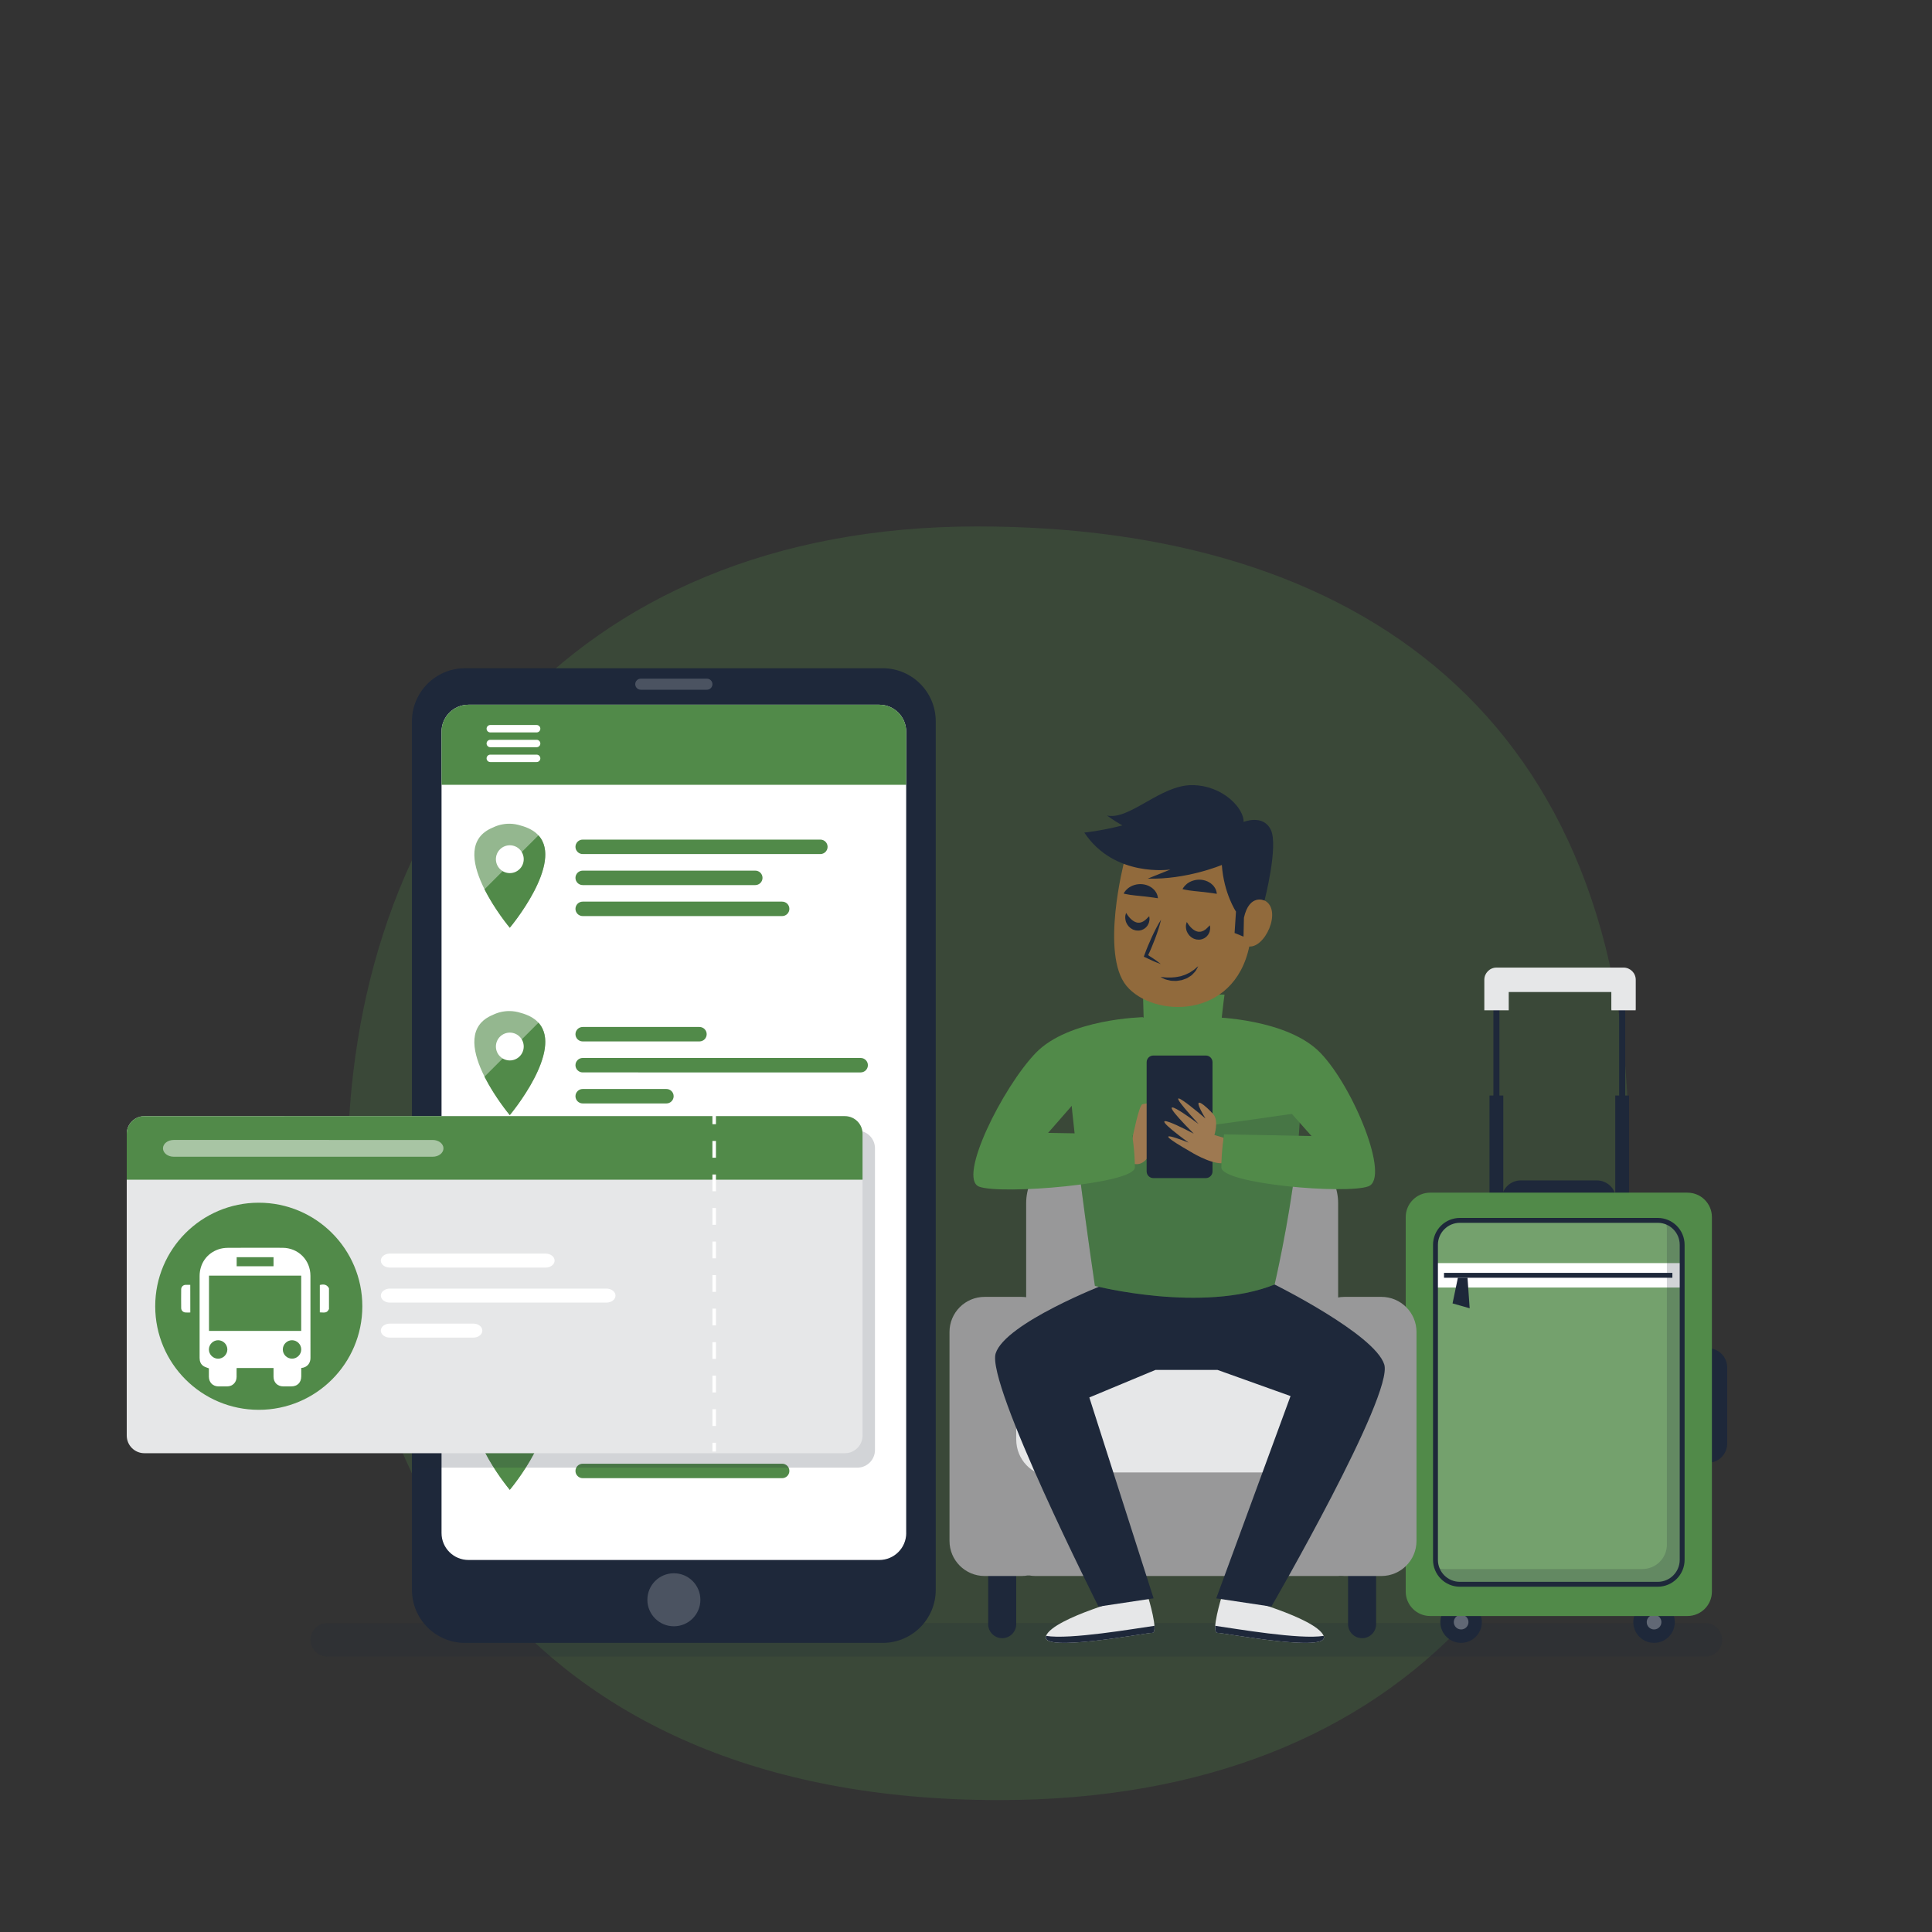 <?xml version="1.0" encoding="utf-8"?>
<!-- Generator: Adobe Illustrator 24.1.3, SVG Export Plug-In . SVG Version: 6.00 Build 0)  -->
<svg version="1.1" xmlns="http://www.w3.org/2000/svg" xmlns:xlink="http://www.w3.org/1999/xlink" x="0px" y="0px"
	 viewBox="0 0 500 500" style="enable-background:new 0 0 500 500;" xml:space="preserve">
<rect x="0" y="0" width="500" height="500" fill="#333333" stroke="none"/>
<style type="text/css">
	.st0{opacity:0.24;}
	.st1{fill:#518A49;}
	.st2{opacity:0.2;fill:#1E283A;}
	.st3{fill:#1E283A;}
	.st4{fill:#FFFFFF;}
	.st5{opacity:0.2;fill:#FFFFFF;}
	.st6{opacity:0.61;fill:#518A49;}
	.st7{fill:#E6E7E8;}
	.st8{fill:none;stroke:#FFFFFF;stroke-width:0.913;stroke-miterlimit:10;}
	.st9{fill:none;stroke:#FFFFFF;stroke-width:0.913;stroke-miterlimit:10;stroke-dasharray:4.339,4.339;}
	.st10{opacity:0.5;fill:#FFFFFF;}
	.st11{opacity:0.3;fill:#FFFFFF;}
	.st12{fill:none;stroke:#1E283A;stroke-width:1.264;stroke-miterlimit:10;}
	.st13{fill:#989899;}
	.st14{fill:#9E7951;}
	.st15{fill:#916A3C;}
</style>
<g id="background">
	<g class="st0">
		<g>
			<path class="st1" d="M252.9,136.24c98.53,0,168.62,49.28,168.62,161.02c0,100.41-56.81,168.6-162.92,168.6
				c-126.96,0-168.65-87.16-168.65-162.93C89.95,210.13,146.8,136.24,252.9,136.24z"/>
		</g>
	</g>
</g>
<g id="designed_by_freepik">
	<path class="st1" d="M967.7-111.94C940.18-9.05,912.65,93.84,885.12,196.74h82.58V-111.94z"/>
	<path class="st1" d="M1087.9-111.94c27.53,102.89,55.06,205.79,82.58,308.68h-82.58V-111.94z"/>
	<g>
		<g>
			<path class="st1" d="M957.15,221.1v77.86h-24.41V268.6h-23.2v30.35h-24.41V221.1h24.41v28.04h23.2V221.1H957.15z"/>
			<path class="st1" d="M992.01,221.1v43.88c0,3.59,0.79,6.43,2.36,8.52c1.58,2.09,4.12,3.13,7.64,3.13c3.52,0,6.12-1.04,7.81-3.13
				c1.69-2.09,2.53-4.93,2.53-8.52V221.1h24.3v43.88c0,7.41-1.54,13.73-4.62,18.97c-3.08,5.24-7.3,9.18-12.65,11.82
				c-5.35,2.64-11.33,3.96-17.92,3.96s-12.45-1.32-17.54-3.96c-5.1-2.64-9.07-6.56-11.93-11.77c-2.86-5.2-4.29-11.55-4.29-19.02
				V221.1H992.01z"/>
			<path class="st1" d="M1107.47,261.18c-2.27,4-5.63,7.17-10.06,9.51c-4.44,2.35-9.81,3.52-16.11,3.52h-9.68v24.74h-24.41V221.1
				h34.09c9.53,0,16.84,2.42,21.94,7.26c5.09,4.84,7.64,11.33,7.64,19.46C1110.88,252.73,1109.74,257.18,1107.47,261.18z
				 M1086.14,247.82c0-4.76-2.53-7.15-7.59-7.15h-6.93v14.3h6.93C1083.61,254.97,1086.14,252.58,1086.14,247.82z"/>
			<path class="st1" d="M1142.99,240.56v9.57h24.19v18.36h-24.19v11h27.49v19.46h-51.9V221.1h51.9v19.46H1142.99z"/>
		</g>
	</g>
	<rect x="1000.82" y="30.74" class="st1" width="53.96" height="63.97"/>
</g>
<g id="objects">
	<g>
		<path class="st2" d="M445.69,424.39c0,2.39-1.94,4.33-4.33,4.33H84.69c-2.39,0-4.33-1.94-4.33-4.33l0,0
			c0-2.39,1.94-4.33,4.33-4.33h356.67C443.75,420.05,445.69,422,445.69,424.39L445.69,424.39z"/>
		<g>
			<g>
				<path class="st3" d="M242.17,411.45c0,7.58-6.15,13.73-13.73,13.73h-108.1c-7.58,0-13.73-6.15-13.73-13.73V186.67
					c0-7.58,6.15-13.73,13.73-13.73h108.1c7.58,0,13.73,6.15,13.73,13.73V411.45z"/>
				<path class="st4" d="M234.53,396.75c0,3.85-3.12,6.97-6.97,6.97H121.24c-3.85,0-6.97-3.12-6.97-6.97v-207.4
					c0-3.85,3.12-6.97,6.97-6.97h106.31c3.85,0,6.97,3.12,6.97,6.97V396.75z"/>
				<circle class="st5" cx="174.4" cy="414.02" r="6.86"/>
				<path class="st5" d="M184.38,177.07c0,0.79-0.64,1.43-1.43,1.43h-17.12c-0.79,0-1.43-0.64-1.43-1.43l0,0
					c0-0.79,0.64-1.43,1.43-1.43h17.12C183.74,175.64,184.38,176.28,184.38,177.07L184.38,177.07z"/>
			</g>
			<g>
				<g>
					<path class="st6" d="M131.94,240.1c0.32-0.38,18.49-22.23,2.82-26.45c-0.93-0.3-1.92-0.47-2.95-0.47
						c-1.53,0-2.98,0.36-4.24,0.98C114.72,219.4,131.63,239.73,131.94,240.1L131.94,240.1C131.93,240.1,131.94,240.1,131.94,240.1
						C131.94,240.1,131.94,240.1,131.94,240.1L131.94,240.1z"/>
					<path class="st1" d="M139.35,216.19l-13.96,13.96c2.66,5.28,6.4,9.78,6.54,9.95l0,0.01c0,0,0,0,0,0c0,0,0,0,0,0l0-0.01
						C132.22,239.77,145.88,223.33,139.35,216.19z"/>
					<path class="st4" d="M128.34,222.36c0,1.99,1.61,3.6,3.6,3.6s3.6-1.61,3.6-3.6c0-1.99-1.61-3.6-3.6-3.6
						S128.34,220.37,128.34,222.36z"/>
				</g>
				<path class="st1" d="M214.18,219.16c0,1.03-0.84,1.87-1.87,1.87H150.8c-1.03,0-1.87-0.84-1.87-1.87l0,0
					c0-1.03,0.84-1.87,1.87-1.87h61.51C213.35,217.29,214.18,218.13,214.18,219.16L214.18,219.16z"/>
				<path class="st1" d="M197.34,227.19c0,1.03-0.84,1.87-1.87,1.87H150.8c-1.03,0-1.87-0.84-1.87-1.87l0,0
					c0-1.03,0.84-1.87,1.87-1.87h44.66C196.5,225.31,197.34,226.15,197.34,227.19L197.34,227.19z"/>
				<path class="st1" d="M204.29,235.21c0,1.03-0.84,1.87-1.87,1.87H150.8c-1.03,0-1.87-0.84-1.87-1.87l0,0
					c0-1.03,0.84-1.87,1.87-1.87h51.61C203.45,233.34,204.29,234.17,204.29,235.21L204.29,235.21z"/>
			</g>
			<g>
				<g>
					<path class="st6" d="M131.94,288.58c0.32-0.38,18.49-22.23,2.82-26.45c-0.93-0.3-1.92-0.47-2.95-0.47
						c-1.53,0-2.98,0.36-4.24,0.98C114.72,267.89,131.63,288.22,131.94,288.58L131.94,288.58
						C131.93,288.59,131.94,288.59,131.94,288.58C131.94,288.59,131.94,288.59,131.94,288.58L131.94,288.58z"/>
					<path class="st1" d="M139.35,264.68l-13.96,13.96c2.66,5.28,6.4,9.78,6.54,9.95l0,0.01c0,0,0,0,0,0c0,0,0,0,0,0l0-0.01
						C132.22,288.26,145.88,271.82,139.35,264.68z"/>
					<path class="st4" d="M128.34,270.84c0,1.99,1.61,3.6,3.6,3.6s3.6-1.61,3.6-3.6c0-1.99-1.61-3.6-3.6-3.6
						S128.34,268.86,128.34,270.84z"/>
				</g>
				<path class="st1" d="M182.89,267.65c0,1.03-0.84,1.87-1.87,1.87H150.8c-1.03,0-1.87-0.84-1.87-1.87l0,0
					c0-1.03,0.84-1.87,1.87-1.87h30.22C182.06,265.78,182.89,266.62,182.89,267.65L182.89,267.65z"/>
				<path class="st1" d="M224.61,275.67c0,1.03-0.84,1.87-1.87,1.87H150.8c-1.03,0-1.87-0.84-1.87-1.87l0,0
					c0-1.03,0.84-1.87,1.87-1.87h71.94C223.77,273.8,224.61,274.64,224.61,275.67L224.61,275.67z"/>
				<path class="st1" d="M174.34,283.7c0,1.03-0.84,1.87-1.87,1.87H150.8c-1.03,0-1.87-0.84-1.87-1.87l0,0
					c0-1.03,0.84-1.87,1.87-1.87h21.66C173.5,281.83,174.34,282.66,174.34,283.7L174.34,283.7z"/>
			</g>
			<g>
				<g>
					<path class="st6" d="M131.94,337.07c0.32-0.38,18.49-22.23,2.82-26.45c-0.93-0.3-1.92-0.47-2.95-0.47
						c-1.53,0-2.98,0.36-4.24,0.98C114.72,316.37,131.63,336.71,131.94,337.07L131.94,337.07
						C131.93,337.08,131.94,337.08,131.94,337.07C131.94,337.08,131.94,337.08,131.94,337.07L131.94,337.07z"/>
					<path class="st1" d="M139.35,313.17l-13.96,13.96c2.66,5.28,6.4,9.78,6.54,9.95l0,0.01c0,0,0,0,0,0c0,0,0,0,0,0l0-0.01
						C132.22,336.75,145.88,320.31,139.35,313.17z"/>
					<path class="st4" d="M128.34,319.33c0,1.99,1.61,3.6,3.6,3.6s3.6-1.61,3.6-3.6c0-1.99-1.61-3.6-3.6-3.6
						S128.34,317.35,128.34,319.33z"/>
				</g>
				<path class="st1" d="M214.18,316.14c0,1.03-0.84,1.87-1.87,1.87H150.8c-1.03,0-1.87-0.84-1.87-1.87l0,0
					c0-1.03,0.84-1.87,1.87-1.87h61.51C213.35,314.27,214.18,315.11,214.18,316.14L214.18,316.14z"/>
				<path class="st1" d="M197.34,324.16c0,1.03-0.84,1.87-1.87,1.87H150.8c-1.03,0-1.87-0.84-1.87-1.87l0,0
					c0-1.03,0.84-1.87,1.87-1.87h44.66C196.5,322.29,197.34,323.13,197.34,324.16L197.34,324.16z"/>
				<path class="st1" d="M204.29,332.19c0,1.03-0.84,1.87-1.87,1.87H150.8c-1.03,0-1.87-0.84-1.87-1.87l0,0
					c0-1.03,0.84-1.87,1.87-1.87h51.61C203.45,330.31,204.29,331.15,204.29,332.19L204.29,332.19z"/>
			</g>
			<g>
				<g>
					<path class="st6" d="M131.94,385.56c0.32-0.38,18.49-22.23,2.82-26.45c-0.93-0.3-1.92-0.47-2.95-0.47
						c-1.53,0-2.98,0.36-4.24,0.98C114.72,364.86,131.63,385.2,131.94,385.56L131.94,385.56
						C131.93,385.57,131.94,385.57,131.94,385.56C131.94,385.57,131.94,385.57,131.94,385.56L131.94,385.56z"/>
					<path class="st1" d="M139.35,361.66l-13.96,13.96c2.66,5.28,6.4,9.78,6.54,9.95l0,0.01c0,0,0,0,0,0c0,0,0,0,0,0l0-0.01
						C132.22,385.23,145.88,368.8,139.35,361.66z"/>
					<path class="st4" d="M128.34,367.82c0,1.99,1.61,3.6,3.6,3.6s3.6-1.61,3.6-3.6c0-1.99-1.61-3.6-3.6-3.6
						S128.34,365.84,128.34,367.82z"/>
				</g>
				<path class="st1" d="M214.18,364.63c0,1.03-0.84,1.87-1.87,1.87H150.8c-1.03,0-1.87-0.84-1.87-1.87l0,0
					c0-1.03,0.84-1.87,1.87-1.87h61.51C213.35,362.76,214.18,363.6,214.18,364.63L214.18,364.63z"/>
				<path class="st1" d="M197.34,372.65c0,1.03-0.84,1.87-1.87,1.87H150.8c-1.03,0-1.87-0.84-1.87-1.87l0,0
					c0-1.03,0.84-1.87,1.87-1.87h44.66C196.5,370.78,197.34,371.62,197.34,372.65L197.34,372.65z"/>
				<path class="st1" d="M204.29,380.68c0,1.03-0.84,1.87-1.87,1.87H150.8c-1.03,0-1.87-0.84-1.87-1.87l0,0
					c0-1.03,0.84-1.87,1.87-1.87h51.61C203.45,378.8,204.29,379.64,204.29,380.68L204.29,380.68z"/>
			</g>
			<path class="st1" d="M234.53,203.1v-13.75c0-3.85-3.12-6.97-6.97-6.97H121.24c-3.85,0-6.97,3.12-6.97,6.97v13.75H234.53z"/>
			<path class="st4" d="M139.84,188.59c0,0.53-0.43,0.96-0.96,0.96h-11.99c-0.53,0-0.96-0.43-0.96-0.96l0,0
				c0-0.53,0.43-0.96,0.96-0.96h11.99C139.41,187.63,139.84,188.06,139.84,188.59L139.84,188.59z"/>
			<path class="st4" d="M139.84,192.42c0,0.53-0.43,0.96-0.96,0.96h-11.99c-0.53,0-0.96-0.43-0.96-0.96l0,0
				c0-0.53,0.43-0.96,0.96-0.96h11.99C139.41,191.46,139.84,191.89,139.84,192.42L139.84,192.42z"/>
			<path class="st4" d="M139.84,196.26c0,0.53-0.43,0.96-0.96,0.96h-11.99c-0.53,0-0.96-0.43-0.96-0.96l0,0
				c0-0.53,0.43-0.96,0.96-0.96h11.99C139.41,195.3,139.84,195.73,139.84,196.26L139.84,196.26z"/>
			<path class="st2" d="M221.87,292.61H106.62v87.22h115.25c2.52,0,4.57-2.04,4.57-4.57v-78.09
				C226.44,294.65,224.39,292.61,221.87,292.61z"/>
		</g>
	</g>
	<g>
		<path class="st7" d="M223.23,371.52c0,2.52-2.04,4.57-4.57,4.57H37.37c-2.52,0-4.57-2.04-4.57-4.57v-78.09
			c0-2.52,2.04-4.57,4.57-4.57h181.29c2.52,0,4.57,2.04,4.57,4.57V371.52z"/>
		<path class="st1" d="M223.23,305.3v-11.87c0-2.52-2.04-4.57-4.57-4.57H37.37c-2.52,0-4.57,2.04-4.57,4.57v11.87H223.23z"/>
		<g>
			<g>
				<line class="st8" x1="184.83" y1="288.66" x2="184.83" y2="290.94"/>
				<line class="st9" x1="184.83" y1="295.28" x2="184.83" y2="371.21"/>
				<line class="st8" x1="184.83" y1="373.38" x2="184.83" y2="375.66"/>
			</g>
		</g>
		<circle class="st1" cx="66.97" cy="338.06" r="26.8"/>
		<path class="st4" d="M143.53,326.24c0,1-1.04,1.81-2.32,1.81h-40.33c-1.28,0-2.32-0.81-2.32-1.81l0,0c0-1,1.04-1.81,2.32-1.81
			h40.33C142.5,324.43,143.53,325.24,143.53,326.24L143.53,326.24z"/>
		<path class="st4" d="M159.29,335.3c0,1-1.04,1.81-2.32,1.81h-56.08c-1.28,0-2.32-0.81-2.32-1.81l0,0c0-1,1.04-1.81,2.32-1.81
			h56.08C158.25,333.49,159.29,334.3,159.29,335.3L159.29,335.3z"/>
		<path class="st10" d="M114.77,297.19c0,1.2-1.24,2.17-2.77,2.17H44.95c-1.53,0-2.77-0.97-2.77-2.17l0,0c0-1.2,1.24-2.17,2.77-2.17
			H112C113.53,295.03,114.77,296,114.77,297.19L114.77,297.19z"/>
		<path class="st4" d="M124.83,344.36c0,1-1.04,1.81-2.32,1.81h-21.63c-1.28,0-2.32-0.81-2.32-1.81l0,0c0-1,1.04-1.81,2.32-1.81
			h21.63C123.79,342.55,124.83,343.36,124.83,344.36L124.83,344.36z"/>
	</g>
	<g>
		<path class="st4" d="M85.14,338.78c-0.5,0.96-0.87,0.96-2.37,0.86c0-2.36,0-4.72,0-7.08c1.13-0.31,1.88-0.05,2.37,0.84
			C85.14,335.19,85.14,336.99,85.14,338.78z"/>
		<path class="st4" d="M77.96,354.04c0,0.74,0,1.46,0,2.18c-0.01,1.59-1,2.58-2.6,2.58c-0.68,0-1.37,0-2.05,0
			c-1.5-0.01-2.51-1.01-2.52-2.51c-0.01-0.74,0-1.49,0-2.25c-3.19,0-6.35,0-9.54,0c-0.01,0.1-0.02,0.2-0.02,0.31
			c0,0.67,0.01,1.34,0,2.02c-0.03,1.41-1.03,2.41-2.44,2.43c-0.76,0.01-1.52,0.01-2.28,0c-1.43-0.02-2.43-1.03-2.45-2.47
			c-0.01-0.76,0-1.52,0-2.2c-0.49-0.2-0.97-0.31-1.37-0.57c-0.75-0.48-1.03-1.24-1.03-2.12c0-3.54,0-7.07,0-10.61
			s-0.01-7.07,0-10.61c0.01-3.2,1.85-5.85,4.87-6.89c0.75-0.26,1.58-0.38,2.38-0.39c4.73-0.03,9.46-0.03,14.19-0.01
			c4.09,0.01,7.24,3.16,7.24,7.25c0.01,7.08,0,14.17,0.01,21.25C80.36,352.7,79.6,353.89,77.96,354.04z M77.95,330.14
			c-7.98,0-15.92,0-23.86,0c0,4.79,0,9.54,0,14.3c7.97,0,15.9,0,23.86,0C77.95,339.67,77.95,334.92,77.95,330.14z M70.79,325.36
			c-3.21,0-6.38,0-9.54,0c0,0.79,0,1.56,0,2.34c3.18,0,6.35,0,9.53,0c0-0.09,0.01-0.16,0.01-0.24
			C70.79,326.77,70.79,326.08,70.79,325.36z M58.84,349.23c-0.01-1.3-1.08-2.37-2.38-2.38c-1.31-0.01-2.4,1.09-2.4,2.4
			c0.01,1.3,1.08,2.37,2.38,2.38C57.75,351.63,58.84,350.54,58.84,349.23z M77.96,349.23c0-1.3-1.07-2.37-2.37-2.38
			c-1.31-0.01-2.4,1.08-2.4,2.39c0,1.3,1.07,2.37,2.37,2.38C76.87,351.64,77.96,350.55,77.96,349.23z"/>
		<path class="st4" d="M49.25,339.67c-0.42,0-0.82,0.02-1.22,0c-0.64-0.03-1.13-0.51-1.14-1.15c-0.02-1.62-0.02-3.23,0-4.85
			c0.01-0.63,0.49-1.11,1.1-1.15c0.41-0.02,0.82,0,1.25,0C49.25,334.89,49.25,337.26,49.25,339.67z"/>
	</g>
	<g>
		<g>
			<g>
				<path class="st3" d="M422.7,419.8c0,2.97,2.41,5.37,5.37,5.37c2.97,0,5.37-2.41,5.37-5.37s-2.41-5.37-5.37-5.37
					C425.1,414.43,422.7,416.84,422.7,419.8z"/>
				<path class="st11" d="M426.17,419.8c0,1.05,0.85,1.9,1.9,1.9c1.05,0,1.9-0.85,1.9-1.9s-0.85-1.9-1.9-1.9
					C427.02,417.91,426.17,418.76,426.17,419.8z"/>
			</g>
			<g>
				<path class="st3" d="M372.76,419.8c0,2.97,2.41,5.37,5.37,5.37c2.97,0,5.37-2.41,5.37-5.37s-2.41-5.37-5.37-5.37
					C375.17,414.43,372.76,416.84,372.76,419.8z"/>
				<path class="st11" d="M376.24,419.8c0,1.05,0.85,1.9,1.9,1.9c1.05,0,1.9-0.85,1.9-1.9s-0.85-1.9-1.9-1.9
					C377.09,417.91,376.24,418.76,376.24,419.8z"/>
			</g>
			<rect x="385.48" y="283.52" class="st3" width="3.57" height="28.57"/>
			<rect x="386.49" y="257.93" class="st3" width="1.56" height="28.57"/>
			<rect x="418.03" y="283.52" class="st3" width="3.57" height="28.57"/>
			<rect x="419.04" y="257.93" class="st3" width="1.56" height="28.57"/>
			<path class="st3" d="M437,373.57c0,2.76,2.24,5,5,5l0,0c2.76,0,5-2.24,5-5v-19.66c0-2.76-2.24-5-5-5l0,0c-2.76,0-5,2.24-5,5
				V373.57z"/>
			<path class="st3" d="M413.25,315.49c2.76,0,5-2.24,5-5l0,0c0-2.76-2.24-5-5-5h-19.66c-2.76,0-5,2.24-5,5l0,0c0,2.76,2.24,5,5,5
				H413.25z"/>
			<path class="st1" d="M363.8,411.9c0,3.49,2.83,6.32,6.32,6.32h66.6c3.49,0,6.32-2.83,6.32-6.32v-96.92
				c0-3.49-2.83-6.32-6.32-6.32h-66.6c-3.49,0-6.32,2.83-6.32,6.32V411.9z"/>
			<path class="st7" d="M390.46,261.47v-4.74h26.55v4.42c0,0.11,0.02,0.21,0.03,0.32h6.26c0.01-0.11,0.03-0.21,0.03-0.32v-7.58
				c0-1.75-1.41-3.16-3.16-3.16H387.3c-1.75,0-3.16,1.42-3.16,3.16v7.9H390.46z"/>
			<path class="st5" d="M435.34,403.69c0,3.49-2.83,6.32-6.32,6.32h-51.2c-3.49,0-6.32-2.83-6.32-6.32v-81.54
				c0-3.49,2.83-6.32,6.32-6.32h51.2c3.49,0,6.32,2.83,6.32,6.32V403.69z"/>
			<rect x="371.81" y="326.89" class="st4" width="63.52" height="6.32"/>
			<path class="st2" d="M431.05,316.17c0.22,0.64,0.34,1.32,0.34,2.03v81.54c0,3.49-2.83,6.32-6.32,6.32h-51.2
				c-0.71,0-1.39-0.12-2.03-0.34c0.85,2.49,3.2,4.29,5.98,4.29h51.2c3.49,0,6.32-2.83,6.32-6.32v-81.54
				C435.34,319.37,433.54,317.01,431.05,316.17z"/>
			<line class="st12" x1="373.71" y1="330.05" x2="432.81" y2="330.05"/>
			<polygon class="st3" points="375.92,337.32 377.3,330.68 379.79,330.68 380.35,338.58 			"/>
			<path class="st12" d="M435.34,403.69c0,3.49-2.83,6.32-6.32,6.32h-51.2c-3.49,0-6.32-2.83-6.32-6.32v-81.54
				c0-3.49,2.83-6.32,6.32-6.32h51.2c3.49,0,6.32,2.83,6.32,6.32V403.69z"/>
		</g>
		<g>
			<g>
				<path class="st7" d="M297.13,413.3c0,0,2.85,9.27,1.07,9.27c-1.78,0-29.6,5.35-27.46,0.71c2.14-4.64,22.11-9.98,22.11-9.98
					H297.13z"/>
				<path class="st3" d="M270.73,423.36c-1.81,4.51,25.7-0.78,27.48-0.78c0.5,0,0.63-0.75,0.56-1.82
					C293.54,421.5,276.8,424.39,270.73,423.36z"/>
			</g>
			<g>
				<path class="st7" d="M316.14,413.3c0,0-2.85,9.27-1.07,9.27c1.78,0,29.6,5.35,27.46,0.71c-2.14-4.64-22.11-9.98-22.11-9.98
					H316.14z"/>
				<path class="st3" d="M342.55,423.36c1.81,4.51-25.7-0.78-27.48-0.78c-0.5,0-0.63-0.75-0.56-1.82
					C319.74,421.5,336.48,424.39,342.55,423.36z"/>
			</g>
			<g>
				<path class="st3" d="M263,420.33c0,2.01-1.63,3.63-3.63,3.63l0,0c-2.01,0-3.63-1.63-3.63-3.63v-14.27
					c0-2.01,1.63-3.63,3.63-3.63l0,0c2.01,0,3.63,1.63,3.63,3.63V420.33z"/>
				<path class="st3" d="M356.14,420.33c0,2.01-1.63,3.63-3.63,3.63l0,0c-2.01,0-3.63-1.63-3.63-3.63v-14.27
					c0-2.01,1.63-3.63,3.63-3.63l0,0c2.01,0,3.63,1.63,3.63,3.63V420.33z"/>
				<path class="st13" d="M346.31,356.68c0,7.73-6.27,14-14,14h-52.74c-7.73,0-14-6.27-14-14v-45.27c0-7.73,6.27-14,14-14h52.74
					c7.73,0,14,6.27,14,14V356.68z"/>
				<path class="st13" d="M366.59,398.78c0,5.02-4.07,9.09-9.09,9.09h-9.54c-5.02,0-9.09-4.07-9.09-9.09v-54.06
					c0-5.02,4.07-9.09,9.09-9.09h9.54c5.02,0,9.09,4.07,9.09,9.09V398.78z"/>
				<path class="st13" d="M273.45,398.78c0,5.02-4.07,9.09-9.09,9.09h-9.54c-5.02,0-9.09-4.07-9.09-9.09v-54.06
					c0-5.02,4.07-9.09,9.09-9.09h9.54c5.02,0,9.09,4.07,9.09,9.09V398.78z"/>
				<path class="st7" d="M345.69,372.52c0,5.22-4.07,9.45-9.09,9.45h-64.51c-5.02,0-9.09-4.23-9.09-9.45v-8.98
					c0-5.22,4.07-9.45,9.09-9.45h64.51c5.02,0,9.09,4.23,9.09,9.45V372.52z"/>
				<path class="st13" d="M355.23,398.78c0,5.02-4.07,9.09-9.09,9.09H268c-5.02,0-9.09-4.07-9.09-9.09v-8.63
					c0-5.02,4.07-9.09,9.09-9.09h78.14c5.02,0,9.09,4.07,9.09,9.09V398.78z"/>
			</g>
			<path class="st3" d="M358.24,353.11c-2.5-7.84-28.37-20.68-28.37-20.68l-17.69-0.97l-0.3-0.46l-4.02,0.22l-4.02-0.22l-0.4,0.46
				l-17.59,0.96c0,0-25.67,9.98-28.17,17.83c-2.5,7.84,26.61,65.54,26.61,65.54l14.26-2.14l-16.63-51.99l17.12-7.13h16.05l18.9,6.77
				l-19.23,52.35l14.26,2.14C329.03,415.8,360.74,360.96,358.24,353.11z"/>
			<path class="st1" d="M283.36,332.79c0,0,27.81,7.13,46.51-0.36c0,0,14.1-60.26,1.27-65.61c-12.84-5.35-53.13-5.35-54.56,2.85
				C275.16,277.87,283.36,332.79,283.36,332.79z"/>
			<path class="st2" d="M278.38,295.64c2.05,17.53,4.98,37.14,4.98,37.14s27.81,7.13,46.51-0.36c0,0,5.89-25.2,6.59-44.46
				C317.14,290.8,297.78,293.36,278.38,295.64z"/>
			<path class="st14" d="M293.08,294.54c0,0,1.65-8.38,2.54-8.74c0.89-0.36,7.27-0.8,7.27-0.8l-0.62,7.76l-4.46,5.26
				c0,0-1.34,4.1-4.64,3.12C289.87,300.16,293.08,294.54,293.08,294.54z"/>
			<path class="st3" d="M313.8,303.16c0,0.95-0.77,1.73-1.73,1.73h-13.59c-0.95,0-1.73-0.77-1.73-1.73V274.9
				c0-0.95,0.77-1.73,1.73-1.73h13.59c0.95,0,1.73,0.77,1.73,1.73V303.16z"/>
			<path class="st14" d="M316.7,294.45l-2.41-0.71c0,0,1.17-3.66-0.27-5.35c-1.52-1.78-6.51-6.33-2.05,1.07
				c0,0-14.62-12.57-1.78,1.43c0,0-14.8-11.14-1.25,2.5c0,0-16.22-8.65-1.34,2.32c0,0-12.12-4.9,0.45,2.32c0,0,4.81,3.03,8.11,3.03
				L316.7,294.45z"/>
			<path class="st1" d="M313.95,263.25c0,0,19.26,0.36,27.81,9.27c8.56,8.91,18.08,32.36,12.38,34.5
				c-5.71,2.14-38.05-0.62-38.05-4.9s0.71-8.56,0.71-8.56l22.63,0.45l-10.86-12.21L313.95,263.25z"/>
			<path class="st1" d="M295.84,263.25c0,0-19.26,0.36-27.81,9.27c-8.56,8.91-20.32,32.45-14.62,34.59
				c5.71,2.14,40.29-0.71,40.29-4.99s-0.71-8.56-0.71-8.56l-21.75-0.36l9.98-11.41L295.84,263.25z"/>
			<path class="st1" d="M293.61,267.22l2.39-2.94l-0.17-6.02c0,0,21.21-1.2,21.08-0.8c-0.13,0.4-0.88,7.35-0.88,7.35L293.61,267.22z
				"/>
			<path class="st15" d="M290.94,223c0,0-6.23,23.89,0.59,32.14c6.82,8.25,27.84,8.88,31.8-10.27c3.66-17.74-5.45-26.94-5.45-26.94"
				/>
			<path class="st15" d="M321.05,235.02c0,0,3.57-3.33,6.21-1.98c4.75,2.43-0.01,12.81-4.31,11.86
				C318.66,243.95,321.05,235.02,321.05,235.02z"/>
			<path class="st3" d="M328.9,214.78c-1.99-4.16-7.06-2.06-7.06-2.06c0.19-3.35-5.25-9.51-13.38-9.53
				c-8.13-0.02-16.16,9.13-21.95,7.87c0,0,1.49,1.15,3.96,2.56c-5.55,1.43-9.85,1.85-9.85,1.85c7.79,11.75,22.28,9.56,22.28,9.56
				l-5.85,2.35c10.06,0.31,19.16-3.53,19.16-3.53c0.51,7.36,3.66,12.07,3.66,12.07l-0.36,5.54l2.31,0.94l0.11-4.91
				c1.43-6.31,5.33-4.43,5.33-4.43S330.89,218.94,328.9,214.78z"/>
			<g>
				<path class="st3" d="M291.43,236.26c0,0,0.11,0.13,0.26,0.37c0.08,0.11,0.16,0.28,0.28,0.41c0.1,0.13,0.22,0.27,0.35,0.43
					c0.15,0.14,0.27,0.31,0.44,0.44c0.15,0.14,0.31,0.28,0.49,0.39c0.16,0.13,0.35,0.2,0.52,0.29c0.18,0.08,0.35,0.13,0.53,0.17
					c0.17,0.02,0.34,0.05,0.51,0.03c0.17-0.02,0.35-0.02,0.51-0.09c0.18-0.04,0.35-0.14,0.52-0.22c0.17-0.09,0.33-0.23,0.5-0.33
					c0.28-0.27,0.58-0.51,0.75-0.72c0.19-0.2,0.33-0.31,0.33-0.31s0.04,0.16,0.06,0.45c0,0.14,0.04,0.33,0,0.53
					c-0.03,0.2-0.07,0.44-0.14,0.69c-0.11,0.24-0.2,0.52-0.39,0.78c-0.2,0.26-0.42,0.53-0.74,0.73c-0.15,0.12-0.32,0.21-0.5,0.28
					c-0.18,0.08-0.37,0.17-0.57,0.19c-0.4,0.1-0.82,0.07-1.23,0.02l-0.59-0.18c-0.19-0.07-0.35-0.18-0.52-0.28
					c-0.18-0.09-0.31-0.23-0.45-0.35c-0.15-0.12-0.27-0.25-0.37-0.39c-0.23-0.27-0.39-0.57-0.51-0.85
					c-0.14-0.28-0.16-0.57-0.22-0.82c-0.05-0.26-0.03-0.51-0.03-0.72c-0.01-0.21,0.06-0.36,0.09-0.5
					C291.37,236.42,291.43,236.26,291.43,236.26z"/>
			</g>
			<g>
				<path class="st3" d="M307.13,238.61c0,0,0.11,0.13,0.26,0.37c0.08,0.11,0.16,0.28,0.28,0.41c0.1,0.13,0.22,0.27,0.35,0.43
					c0.15,0.14,0.27,0.31,0.44,0.44c0.15,0.14,0.31,0.28,0.49,0.39c0.16,0.13,0.35,0.2,0.52,0.29c0.18,0.08,0.35,0.13,0.53,0.17
					c0.17,0.02,0.34,0.05,0.51,0.03c0.17-0.02,0.35-0.02,0.51-0.09c0.18-0.04,0.35-0.14,0.52-0.22c0.17-0.09,0.33-0.23,0.5-0.33
					c0.28-0.27,0.58-0.51,0.75-0.72c0.19-0.2,0.33-0.31,0.33-0.31s0.04,0.16,0.06,0.45c0,0.14,0.04,0.33,0,0.53
					c-0.03,0.2-0.07,0.44-0.14,0.69c-0.11,0.24-0.2,0.52-0.39,0.78c-0.2,0.26-0.42,0.53-0.74,0.73c-0.15,0.12-0.32,0.21-0.5,0.28
					c-0.18,0.08-0.37,0.17-0.57,0.19c-0.4,0.1-0.82,0.07-1.23,0.02l-0.59-0.18c-0.19-0.07-0.35-0.18-0.52-0.28
					c-0.18-0.09-0.31-0.23-0.45-0.35c-0.15-0.12-0.27-0.25-0.37-0.39c-0.23-0.27-0.39-0.57-0.51-0.85
					c-0.14-0.28-0.16-0.57-0.22-0.82c-0.05-0.26-0.03-0.51-0.03-0.72c-0.01-0.21,0.06-0.36,0.09-0.5
					C307.07,238.77,307.13,238.61,307.13,238.61z"/>
			</g>
			<g>
				<path class="st3" d="M290.8,231.26c0,0,0.07-0.19,0.26-0.45c0.18-0.27,0.48-0.61,0.89-0.94c0.42-0.32,0.95-0.63,1.59-0.82
					c0.63-0.2,1.35-0.29,2.08-0.22c0.73,0.07,1.46,0.29,2.05,0.65c0.31,0.16,0.57,0.38,0.8,0.59c0.24,0.2,0.43,0.43,0.58,0.67
					c0.32,0.45,0.47,0.89,0.54,1.21c0.08,0.31,0.09,0.51,0.09,0.51s-0.21-0.01-0.51-0.06c-0.15-0.03-0.33-0.05-0.51-0.09
					c-0.19-0.04-0.42-0.04-0.62-0.08c-0.21-0.04-0.43-0.07-0.66-0.09c-0.22-0.03-0.44-0.07-0.67-0.08
					c-0.12-0.01-0.23-0.03-0.34-0.05c-0.11-0.01-0.23-0.01-0.35-0.03c-0.23-0.03-0.46-0.05-0.69-0.07
					c-0.23-0.05-0.48-0.03-0.71-0.08c-0.24-0.01-0.48-0.05-0.73-0.07c-0.49-0.05-0.98-0.11-1.43-0.18
					c-0.45-0.07-0.86-0.15-1.16-0.21C290.99,231.31,290.8,231.26,290.8,231.26z"/>
			</g>
			<g>
				<path class="st3" d="M306.04,230.11c0,0,0.07-0.19,0.26-0.45c0.18-0.27,0.48-0.61,0.89-0.94c0.42-0.32,0.95-0.63,1.59-0.82
					c0.63-0.2,1.35-0.29,2.08-0.22c0.73,0.07,1.46,0.29,2.05,0.65c0.31,0.16,0.57,0.38,0.8,0.59c0.24,0.2,0.43,0.43,0.58,0.67
					c0.32,0.45,0.47,0.89,0.54,1.21c0.08,0.31,0.09,0.51,0.09,0.51s-0.21-0.01-0.51-0.06c-0.15-0.03-0.33-0.05-0.51-0.09
					c-0.19-0.04-0.42-0.04-0.62-0.08c-0.21-0.04-0.43-0.07-0.66-0.09c-0.22-0.03-0.44-0.07-0.67-0.08
					c-0.12-0.01-0.23-0.03-0.34-0.05c-0.11-0.01-0.23-0.01-0.35-0.03c-0.23-0.03-0.46-0.05-0.69-0.07
					c-0.23-0.05-0.48-0.03-0.71-0.08c-0.24-0.01-0.48-0.05-0.73-0.07c-0.49-0.05-0.98-0.11-1.43-0.18
					c-0.45-0.07-0.86-0.15-1.16-0.21C306.24,230.16,306.04,230.11,306.04,230.11z"/>
			</g>
			<g>
				<path class="st3" d="M300.48,238.01c-0.38,1.67-0.93,3.27-1.52,4.86c-0.6,1.58-1.25,3.14-1.98,4.66l-0.19-0.56
					c1.24,0.78,2.46,1.58,3.62,2.52c-1.4-0.48-2.73-1.1-4.05-1.74l-0.34-0.16l0.14-0.4c0.57-1.59,1.23-3.15,1.93-4.68
					C298.8,240.97,299.56,239.46,300.48,238.01z"/>
			</g>
			<g>
				<path class="st3" d="M300.35,252.85c0,0,0.18,0,0.48,0.03c0.3,0,0.74,0.11,1.24,0.09c0.25,0,0.51,0,0.79,0.01
					c0.27,0.03,0.57-0.05,0.88-0.05c0.3-0.03,0.62-0.03,0.92-0.11c0.31-0.06,0.62-0.12,0.94-0.18c0.3-0.1,0.61-0.2,0.9-0.3
					c0.31-0.08,0.57-0.24,0.84-0.37c0.26-0.15,0.56-0.22,0.77-0.4c0.22-0.16,0.45-0.31,0.66-0.44c0.43-0.26,0.69-0.59,0.94-0.77
					c0.24-0.19,0.38-0.3,0.38-0.3s-0.07,0.16-0.21,0.43c-0.08,0.14-0.17,0.3-0.27,0.49c-0.11,0.19-0.22,0.41-0.42,0.59
					c-0.18,0.2-0.38,0.41-0.6,0.63c-0.21,0.24-0.5,0.39-0.78,0.58c-0.29,0.17-0.57,0.4-0.92,0.5c-0.34,0.12-0.68,0.25-1.02,0.37
					c-0.36,0.06-0.71,0.11-1.07,0.17c-0.35,0.08-0.7,0.03-1.04,0.03c-0.34-0.02-0.66,0-0.96-0.09c-0.31-0.06-0.59-0.13-0.85-0.2
					c-0.52-0.11-0.88-0.36-1.16-0.47C300.5,252.94,300.35,252.85,300.35,252.85z"/>
			</g>
		</g>
	</g>
</g>
</svg>
